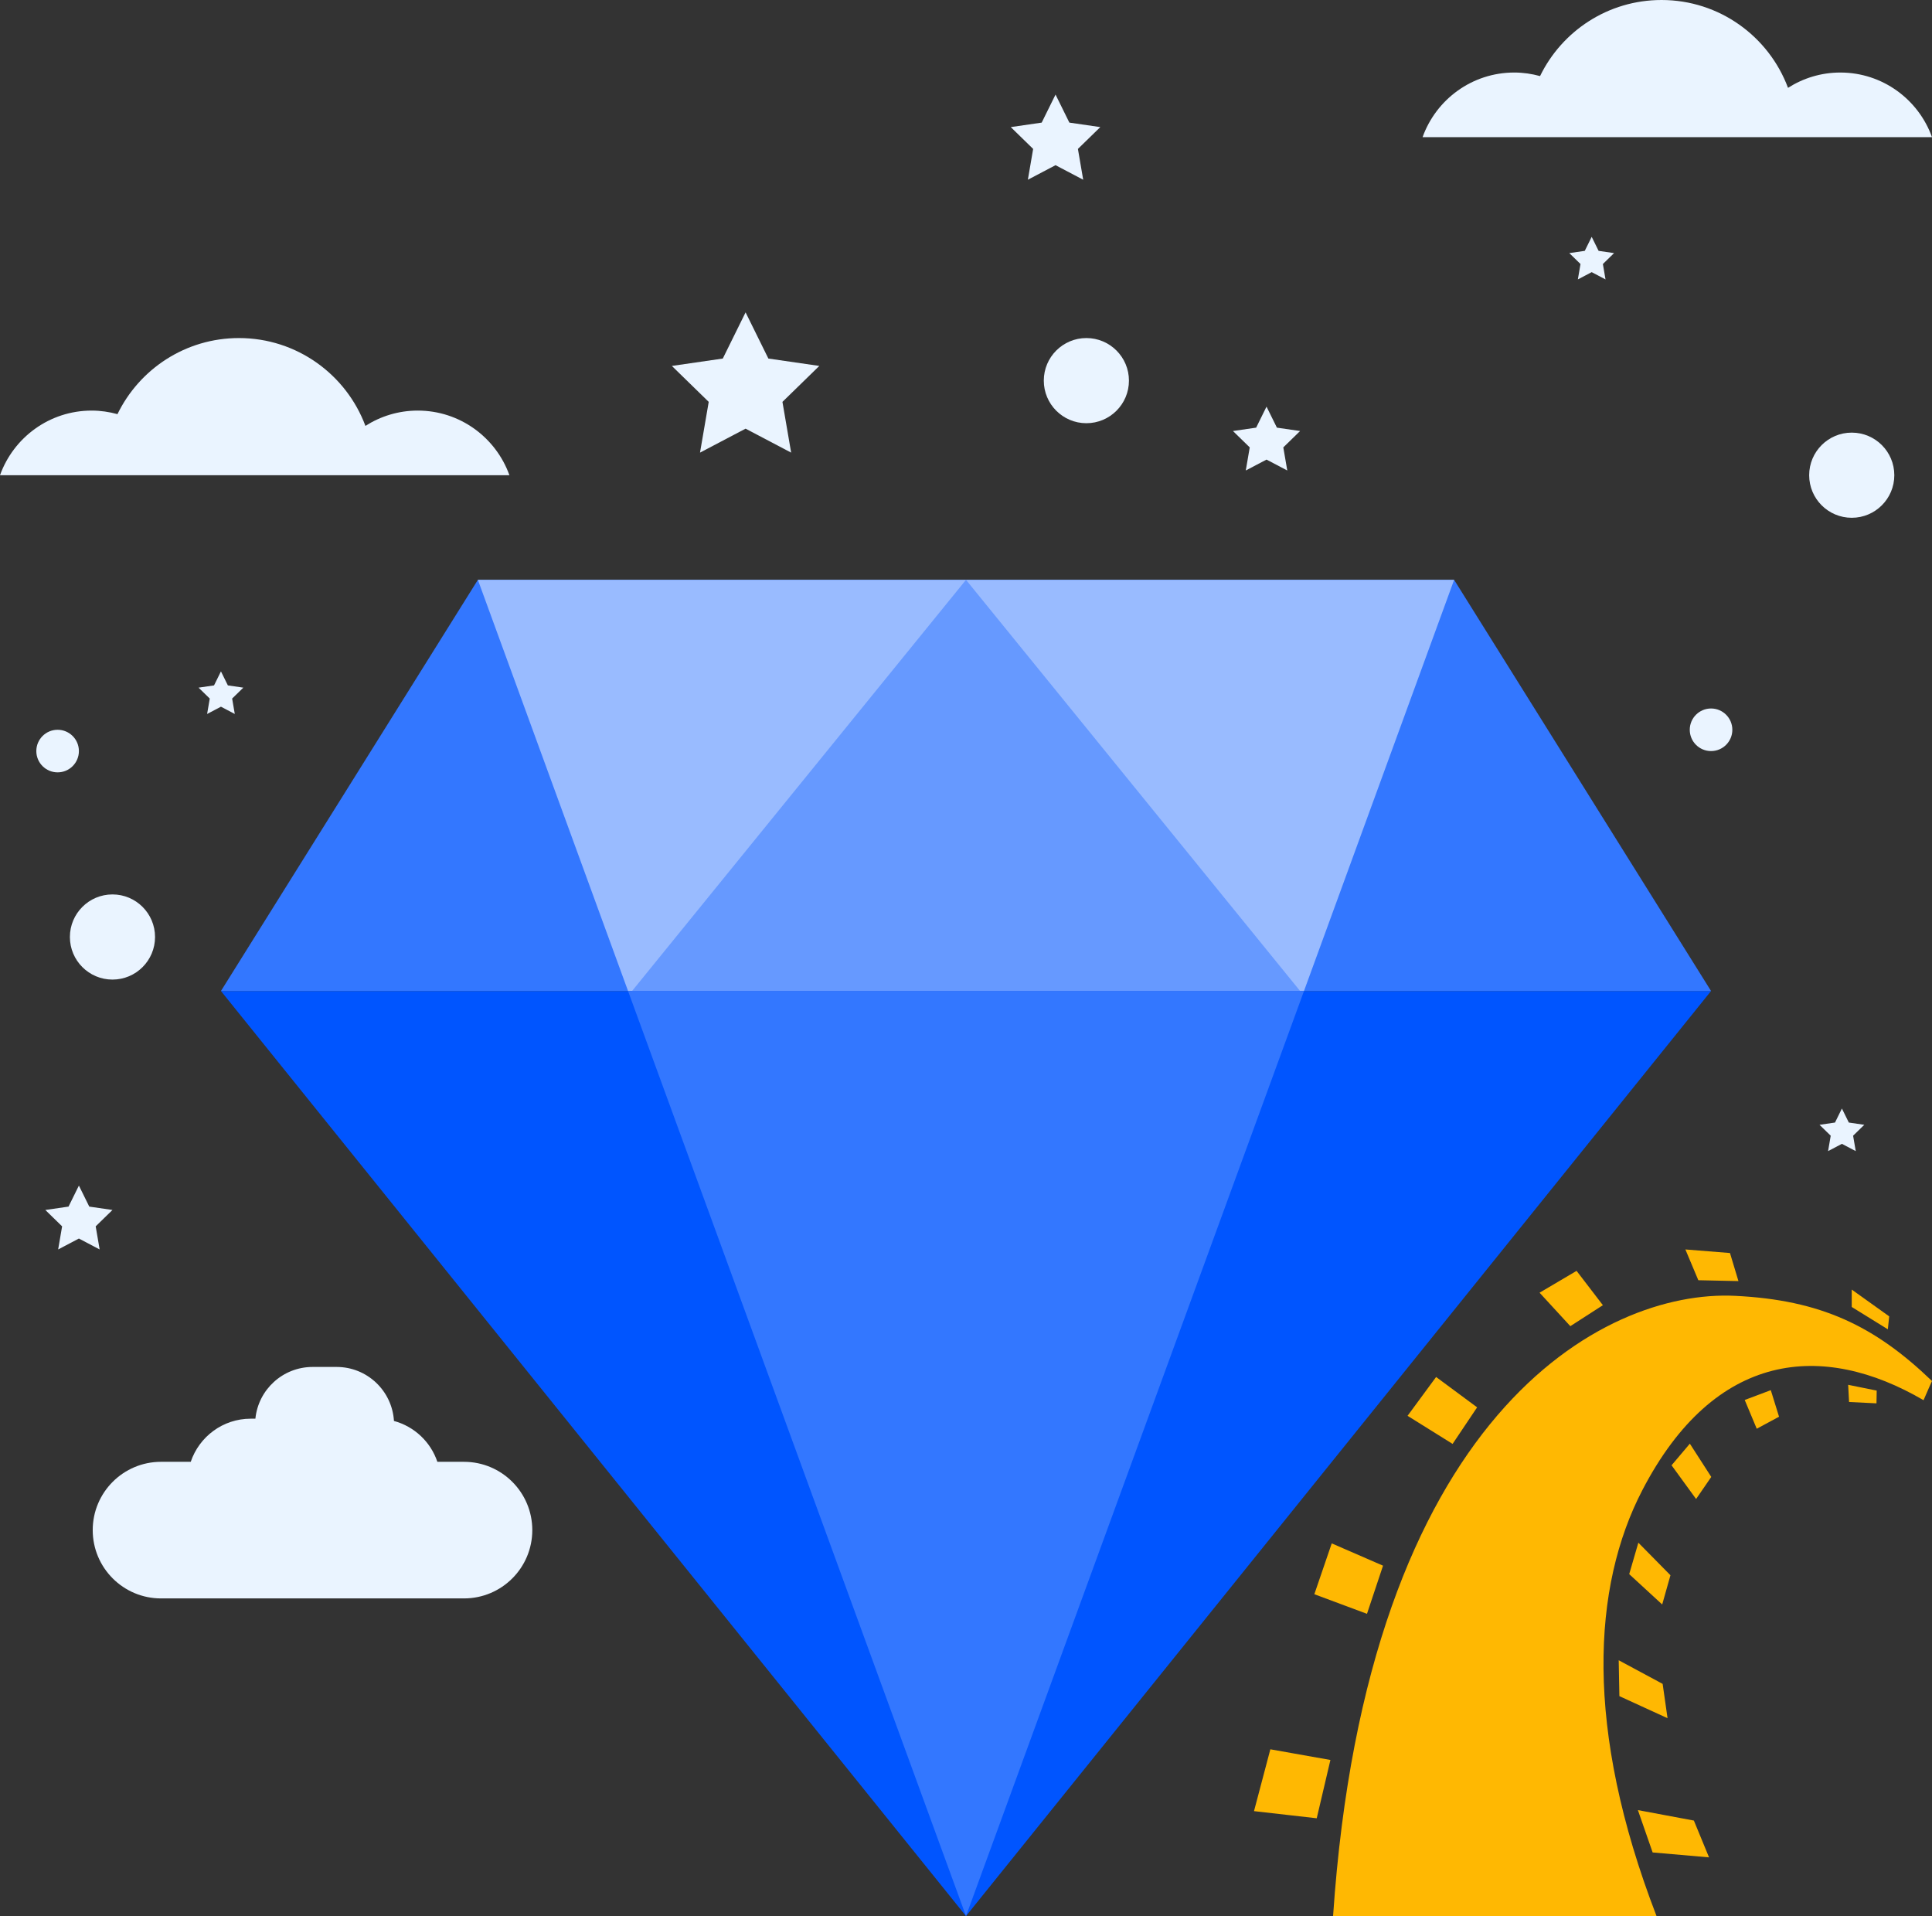 <?xml version="1.0" encoding="utf-8"?>
<!-- Generator: Adobe Illustrator 16.0.0, SVG Export Plug-In . SVG Version: 6.00 Build 0)  -->
<!DOCTYPE svg PUBLIC "-//W3C//DTD SVG 1.1//EN" "http://www.w3.org/Graphics/SVG/1.1/DTD/svg11.dtd">
<svg version="1.1" id="Layer_1" xmlns="http://www.w3.org/2000/svg" xmlns:xlink="http://www.w3.org/1999/xlink" x="0px" y="0px"
	 width="453.795px" height="450px" viewBox="0 0 453.795 450" enable-background="new 0 0 453.795 450" xml:space="preserve">
<rect x="0" y="0" width="453.795" height="450" fill="#333333" stroke="none"/>
<path fill="#FFB802" d="M380.366,398.347l11.313,5.184l-1.151-8.062l-10.322-5.55L380.366,398.347z M294.544,425.355l14.735,1.676
	l3.213-13.694l-14.108-2.503L294.544,425.355z M346.952,330.521l-9.633-7.129l-6.707,9.119l10.58,6.598L346.952,330.521z
	 M376.491,306.533l-6.179-8.064l-8.692,5.129l7.225,7.86L376.491,306.533z M408.331,300.872l-1.988-6.593l-10.475-0.838l3.039,7.227
	L408.331,300.872z M443.741,309.152l-8.797-6.287v4.084l8.479,5.244L443.741,309.152z M324.85,367.707l-12.047-5.236l-4.086,11.939
	l12.365,4.605L324.85,367.707z M384.823,362.308l-2.149,7.385l7.75,7.129l1.938-6.866L384.823,362.308z M434.315,329.265
	l6.439,0.318l0.053-2.992l-6.704-1.361L434.315,329.265z M407.53,304.334c-30.982-1.507-86.447,27.858-94.412,145.665h75.976
	c-17.036-44.131-15.062-77.432-3.347-100c17.035-32.814,42.39-34.988,66.062-21.156c0.835-1.986,1.986-4.504,1.986-4.504
	C440.288,311.351,427.643,305.312,407.53,304.334 M409.806,328.792l2.825,6.755l5.236-2.824l-1.935-6.236L409.806,328.792z
	 M392.622,344.132l5.763,7.918l3.562-5.188l-5.029-7.807L392.622,344.132z M401.425,436.212l-3.563-8.643l-13.148-2.459l3.463,9.947
	L401.425,436.212z"/>
<polygon fill="#0055FF" points="226.898,450 51.898,232.742 401.898,232.742 "/>
<polygon fill="#3377FF" points="401.898,232.742 51.898,232.742 112.245,136.178 341.549,136.178 "/>
<polygon fill="#99BBFF" points="306.285,232.742 341.551,136.178 112.245,136.178 147.518,232.742 "/>
<polygon fill="#6699FF" points="305.372,232.742 226.897,136.178 148.461,232.742 "/>
<polygon fill="#3377FF" points="147.518,232.742 226.898,450 306.286,232.742 "/>
<path fill="#EAF4FF" d="M453.795,32.21c-3.173-8.841-11.604-15.176-21.537-15.176c-4.525,0-8.732,1.331-12.284,3.596
	C415.483,8.582,403.876,0,390.263,0c-12.55,0-23.394,7.292-28.53,17.869c-1.932-0.528-3.955-0.835-6.055-0.835
	c-9.934,0-18.363,6.335-21.537,15.176H453.795z"/>
<path fill="#EAF4FF" d="M119.654,111.604c-3.173-8.841-11.604-15.176-21.537-15.176c-4.525,0-8.733,1.33-12.284,3.596
	c-4.492-12.048-16.098-20.631-29.711-20.631c-12.55,0-23.394,7.293-28.531,17.87c-1.932-0.528-3.956-0.835-6.054-0.835
	c-9.933,0-18.364,6.335-21.537,15.176H119.654z"/>
<path fill="#EAF4FF" d="M108.987,343.316h-6.256c-1.573-4.674-5.402-8.299-10.197-9.597c-0.429-7.073-6.285-12.683-13.468-12.683
	h-5.639c-7.002,0-12.758,5.328-13.44,12.152h-1.102c-6.55,0-12.101,4.244-14.082,10.127h-6.985c-8.858,0-16.04,7.182-16.04,16.041
	s7.182,16.041,16.04,16.041h71.169c8.859,0,16.041-7.182,16.041-16.041S117.846,343.316,108.987,343.316"/>
<polygon fill="#EAF4FF" points="175.125,73.361 180.477,84.205 192.441,85.942 183.783,94.383 185.827,106.3 175.125,100.674 
	164.422,106.3 166.466,94.383 157.809,85.942 169.773,84.205 "/>
<polygon fill="#EAF4FF" points="297.486,95.498 299.924,100.436 305.372,101.227 301.428,105.071 302.36,110.498 297.486,107.936 
	292.612,110.498 293.543,105.071 289.6,101.227 295.049,100.436 "/>
<polygon fill="#EAF4FF" points="18.532,278.441 20.969,283.378 26.418,284.169 22.475,288.013 23.406,293.441 18.532,290.878 
	13.658,293.441 14.589,288.013 10.646,284.169 16.095,283.378 "/>
<polygon fill="#EAF4FF" points="373.862,55.623 375.486,58.915 379.119,59.442 376.491,62.005 377.111,65.623 373.862,63.915 
	370.613,65.623 371.233,62.005 368.604,59.442 372.237,58.915 "/>
<polygon fill="#EAF4FF" points="51.898,157.678 53.522,160.971 57.155,161.498 54.526,164.061 55.147,167.678 51.898,165.971 
	48.648,167.678 49.269,164.061 46.64,161.498 50.273,160.971 "/>
<polygon fill="#EAF4FF" points="432.634,260.345 434.259,263.637 437.892,264.166 435.263,266.727 435.884,270.345 432.634,268.637 
	429.385,270.345 430.006,266.727 427.377,264.166 431.01,263.637 "/>
<polygon fill="#EAF4FF" points="247.927,22.21 251.176,28.794 258.442,29.85 253.184,34.975 254.425,42.21 247.927,38.794 
	241.428,42.21 242.669,34.975 237.413,29.85 244.677,28.794 "/>
<path fill="#EAF4FF" d="M265.171,89.393c0,5.523-4.478,10-10,10s-10-4.477-10-10c0-5.523,4.478-10,10-10
	S265.171,83.87,265.171,89.393"/>
<path fill="#EAF4FF" d="M36.417,220.06c0,5.523-4.477,10-10,10c-5.522,0-10-4.478-10-10c0-5.523,4.478-10,10-10
	C31.94,210.06,36.417,214.536,36.417,220.06"/>
<path fill="#EAF4FF" d="M444.944,111.604c0,5.523-4.479,10-10,10s-10-4.477-10-10c0-5.523,4.479-10,10-10
	S444.944,106.08,444.944,111.604"/>
<path fill="#EAF4FF" d="M18.532,176.393c0,2.761-2.238,5-5,5s-5-2.239-5-5c0-2.761,2.238-5,5-5S18.532,173.632,18.532,176.393"/>
<path fill="#EAF4FF" d="M406.898,171.393c0,2.761-2.239,5-5,5c-2.763,0-5-2.239-5-5c0-2.761,2.237-5,5-5
	C404.659,166.393,406.898,168.632,406.898,171.393"/>
</svg>
